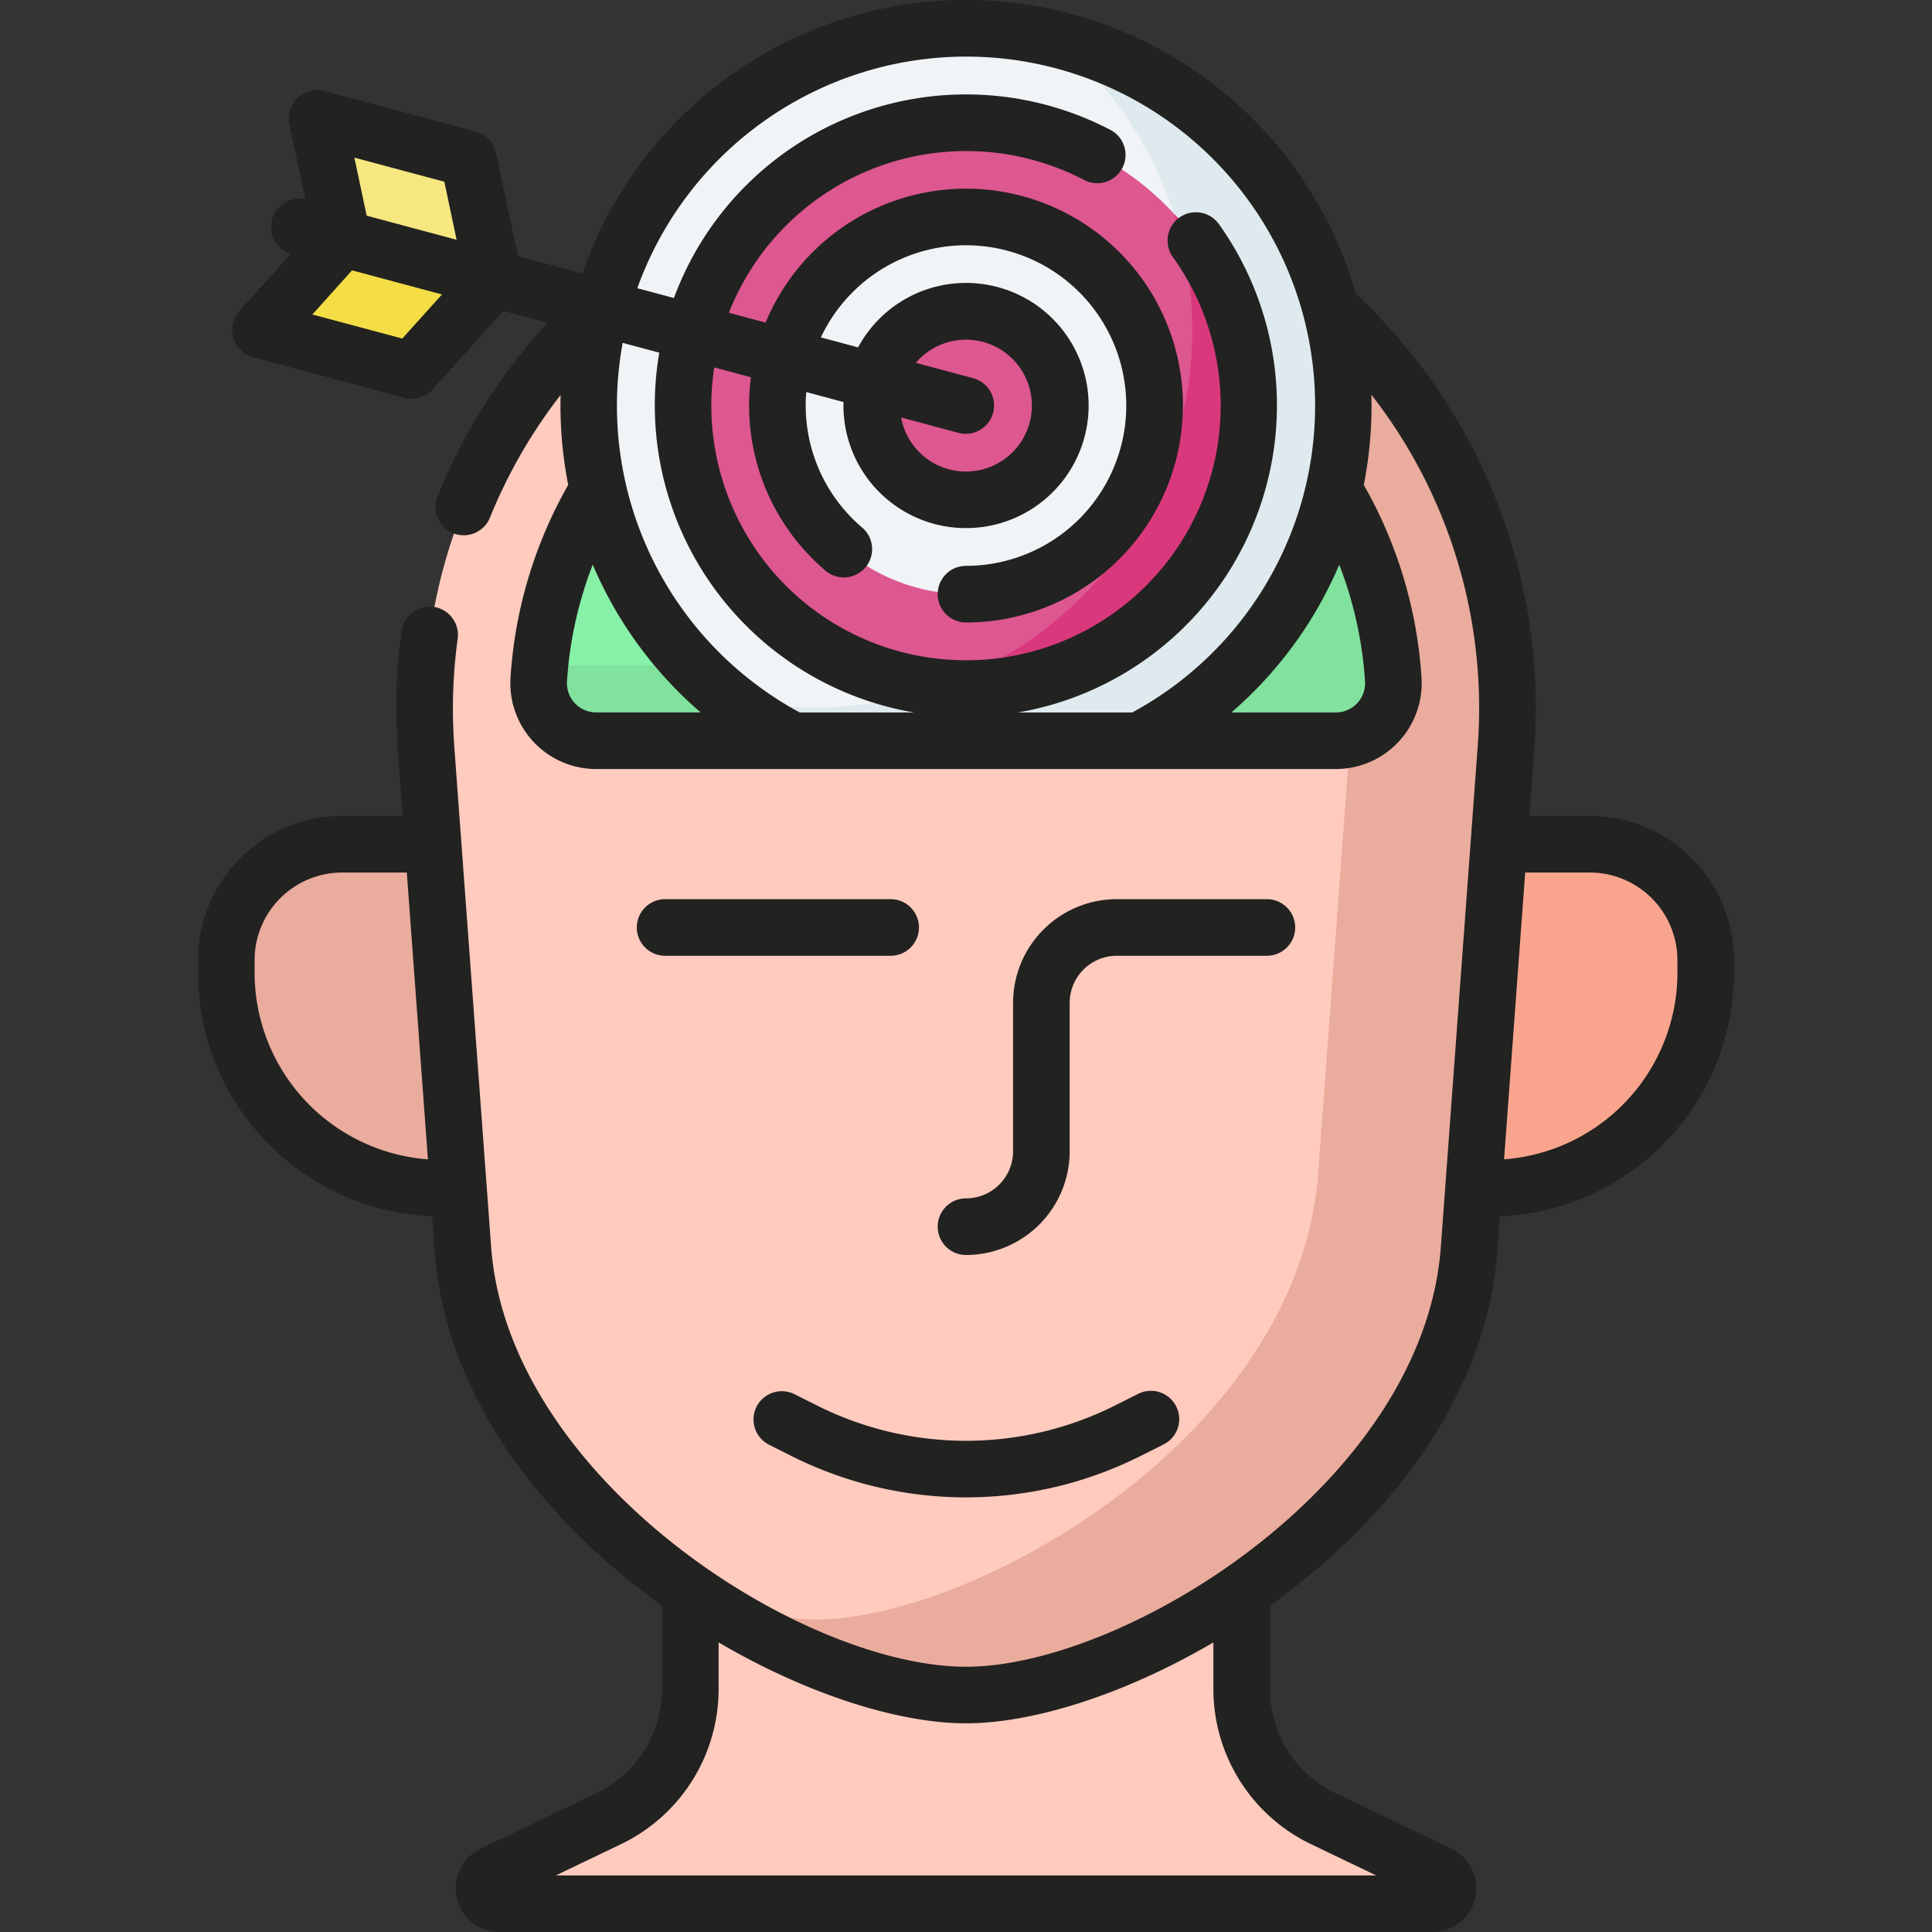 <svg xmlns="http://www.w3.org/2000/svg" xmlns:xlink="http://www.w3.org/1999/xlink" width="154" height="154" viewBox="0 0 154 154">
  <rect x="0" y="0" width="154" height="154" fill="#333333" stroke="none"/>
  <defs>
    <clipPath id="clip-path">
      <rect id="Rectángulo_35294" data-name="Rectángulo 35294" width="154" height="154" transform="translate(1144 12368)" fill="#ffd41c"/>
    </clipPath>
  </defs>
  <g id="Enmascarar_grupo_400" data-name="Enmascarar grupo 400" transform="translate(-1144 -12368)" clip-path="url(#clip-path)">
    <g id="objetivo_1_" data-name="objetivo (1)" transform="translate(1144 12368)">
      <path id="Trazado_126127" data-name="Trazado 126127" d="M118.8,94.705H117.46l2.019-27.411h7.252a9.233,9.233,0,0,1,9.233,9.233v1.01A17.168,17.168,0,0,1,118.8,94.705Z" fill="#f9a58e"/>
      <path id="Trazado_126128" data-name="Trazado 126128" d="M35.206,94.705h1.336L34.523,67.294H27.271a9.233,9.233,0,0,0-9.233,9.233v1.01A17.168,17.168,0,0,0,35.206,94.705Z" fill="#eaac9d"/>
      <path id="Trazado_126129" data-name="Trazado 126129" d="M98.977,134.681v-7.857c-7.7,5.27-16.212,8.288-21.976,8.288s-14.272-3.018-21.976-8.288v7.857a11.384,11.384,0,0,1-6.46,10.264L39.276,149.4a1.232,1.232,0,0,0,.533,2.343h74.382a1.232,1.232,0,0,0,.533-2.343l-9.288-4.457A11.384,11.384,0,0,1,98.977,134.681Z" fill="#ffcbbe"/>
      <path id="Trazado_126130" data-name="Trazado 126130" d="M120.037,59.709a43.153,43.153,0,1,0-86.073,0L36.9,99.55c1.547,21,27.443,35.562,40.1,35.562s38.555-14.557,40.1-35.562l2.934-39.841Z" fill="#ffcbbe"/>
      <path id="Trazado_126131" data-name="Trazado 126131" d="M90.026,15.384a43.1,43.1,0,0,1,17.979,38.309l-2.934,39.841c-1.547,21-27.442,35.562-40.1,35.562a29.493,29.493,0,0,1-9.257-1.809c7.519,4.983,15.7,7.824,21.288,7.824,12.66,0,38.555-14.557,40.1-35.562l2.934-39.841A43.176,43.176,0,0,0,90.026,15.384Z" fill="#eaac9d"/>
      <path id="Trazado_126132" data-name="Trazado 126132" d="M107.073,32.328A30.072,30.072,0,1,0,63.186,59.046H90.815a30.07,30.07,0,0,0,16.257-26.718Z" fill="#f1f4f6"/>
      <path id="Trazado_126133" data-name="Trazado 126133" d="M84.082,3.095A30.082,30.082,0,0,1,57.887,55.546a30.124,30.124,0,0,0,5.3,3.5H90.815A30.082,30.082,0,0,0,84.082,3.095Z" fill="#dfeaef"/>
      <path id="Trazado_126134" data-name="Trazado 126134" d="M47.68,39.036a33.547,33.547,0,0,0-4.736,15.122,4.586,4.586,0,0,0,4.576,4.888H63.186A30.127,30.127,0,0,1,47.68,39.036Z" fill="#86f1a7"/>
      <path id="Trazado_126135" data-name="Trazado 126135" d="M111.057,54.159a33.546,33.546,0,0,0-4.736-15.122,30.127,30.127,0,0,1-15.506,20.01h15.666A4.586,4.586,0,0,0,111.057,54.159Z" fill="#80e29d"/>
      <path id="Trazado_126136" data-name="Trazado 126136" d="M55.189,53.03H43.038q-.056.562-.094,1.128a4.586,4.586,0,0,0,4.576,4.888H63.186a30.181,30.181,0,0,1-8-6.016Z" fill="#80e29d"/>
      <path id="Trazado_126137" data-name="Trazado 126137" d="M77,9.775A22.552,22.552,0,1,0,99.553,32.328,22.553,22.553,0,0,0,77,9.775Zm0,37.586A15.033,15.033,0,1,1,92.033,32.328,15.05,15.05,0,0,1,77,47.361Z" fill="#dd5790"/>
      <path id="Trazado_126138" data-name="Trazado 126138" d="M99.553,32.328a22.472,22.472,0,0,0-5.967-15.282A30.112,30.112,0,0,1,74.724,54.767,22.782,22.782,0,0,0,77,54.881,22.553,22.553,0,0,0,99.553,32.328Z" fill="#da387d"/>
      <circle id="Elipse_5917" data-name="Elipse 5917" cx="7.513" cy="7.513" r="7.513" transform="translate(69.487 24.815)" fill="#dd5790"/>
      <path id="Trazado_126139" data-name="Trazado 126139" d="M37.337,12.664,25.278,9.432l2.027,9.58,12.059,3.231Z" fill="#f6e781"/>
      <path id="Trazado_126140" data-name="Trazado 126140" d="M32.819,29.526,20.76,26.3l6.545-7.283,12.059,3.231Z" fill="#f4dd45"/>
      <g id="Grupo_98912" data-name="Grupo 98912">
        <path id="Trazado_126141" data-name="Trazado 126141" d="M126.73,65.038h-4.824l.38-5.164a45.163,45.163,0,0,0-14.2-36.437A32.332,32.332,0,0,0,46.432,21.8l-5.147-1.379L39.544,12.2a2.255,2.255,0,0,0-1.623-1.712L25.862,7.253A2.257,2.257,0,0,0,23.072,9.9l1.266,5.985a2.256,2.256,0,0,0-1.166,4.353l-4.089,4.55a2.257,2.257,0,0,0,1.094,3.687l12.059,3.231a2.256,2.256,0,0,0,2.262-.671l5.621-6.254,3.532.946a45.808,45.808,0,0,0-8.78,13.838,2.256,2.256,0,0,0,4.184,1.689,41.1,41.1,0,0,1,5.631-9.772,32.626,32.626,0,0,0,.607,7.171,35.561,35.561,0,0,0-4.6,15.355A6.846,6.846,0,0,0,47.519,61.3h58.962a6.846,6.846,0,0,0,6.827-7.293,35.561,35.561,0,0,0-4.6-15.355,32.617,32.617,0,0,0,.606-7.191,40.639,40.639,0,0,1,8.47,28.081c-.543,7.369-2.006,27.239-2.934,39.841C113.47,118.161,89.75,132.856,77,132.856c-13.083,0-36.492-15-37.852-33.471-2.5-33.972-1.23-16.7-2.934-39.841a41.28,41.28,0,0,1,.271-8.659,2.256,2.256,0,0,0-4.469-.618c-.771,5.58-.332,9.19.079,14.771H27.271A11.5,11.5,0,0,0,15.782,76.527v1.01A19.448,19.448,0,0,0,34.445,96.946l.2,2.769c.863,11.715,8.789,21.581,18.12,28.27v6.695a9.175,9.175,0,0,1-5.18,8.23L38.3,147.368A3.488,3.488,0,0,0,39.809,154h74.382a3.488,3.488,0,0,0,1.509-6.632l-9.288-4.457a9.176,9.176,0,0,1-5.18-8.23v-6.695c9.331-6.69,17.257-16.555,18.12-28.27l.2-2.769a19.448,19.448,0,0,0,18.663-19.409v-1.01A11.5,11.5,0,0,0,126.73,65.038ZM77,4.512A27.816,27.816,0,0,1,90.254,56.79H81.145A24.846,24.846,0,0,0,97.136,17.833a2.256,2.256,0,0,0-3.66,2.638,20.3,20.3,0,1,1-36.545,8.814l2.927.784a17.273,17.273,0,0,0,5.979,15.451,2.256,2.256,0,0,0,2.916-3.442,12.761,12.761,0,0,1-4.485-10.827l2.967.795A9.772,9.772,0,1,0,68.4,27.689l-2.967-.795A12.777,12.777,0,1,1,77,45.105a2.256,2.256,0,0,0,0,4.512,17.289,17.289,0,1,0-15.973-23.9L58.1,24.928A20.327,20.327,0,0,1,86.33,14.3a2.256,2.256,0,1,0,2.077-4A24.82,24.82,0,0,0,53.719,23.754L50.8,22.973A27.865,27.865,0,0,1,77,4.512ZM63.747,56.79a27.785,27.785,0,0,1-14.113-29.46l2.916.781A24.842,24.842,0,0,0,72.856,56.79ZM77.585,30.149,73,28.921a5.255,5.255,0,1,1-1.171,4.357l4.588,1.229a2.256,2.256,0,0,0,1.168-4.358ZM35.417,14.484l.979,4.628-7.17-1.921-.979-4.628Zm-3.351,12.5L24.9,25.068l3.162-3.519,7.17,1.921ZM45.195,54.308a31.246,31.246,0,0,1,2.052-9.3,32.175,32.175,0,0,0,8.6,11.779H47.52a2.328,2.328,0,0,1-2.325-2.482Zm63.611,0a2.327,2.327,0,0,1-2.325,2.482H98.152a32.178,32.178,0,0,0,8.6-11.779A31.232,31.232,0,0,1,108.806,54.308ZM20.294,77.537v-1.01a6.985,6.985,0,0,1,6.977-6.977h5.156l1.683,22.86A14.932,14.932,0,0,1,20.294,77.537Zm84.167,69.442,5.231,2.51H44.31l5.231-2.51a13.711,13.711,0,0,0,7.739-12.3v-3.763c7.036,4.128,14.344,6.45,19.72,6.45s12.684-2.322,19.72-6.45v3.763a13.711,13.711,0,0,0,7.74,12.3Zm29.247-69.442A14.932,14.932,0,0,1,119.89,92.41l1.683-22.86h5.156a6.985,6.985,0,0,1,6.977,6.977v1.01Z" fill="#222221"/>
        <path id="Trazado_126142" data-name="Trazado 126142" d="M70.994,71.673H53.017a2.256,2.256,0,1,0,0,4.512H70.994a2.256,2.256,0,1,0,0-4.512Z" fill="#222221"/>
        <path id="Trazado_126143" data-name="Trazado 126143" d="M85.264,91.772V79.936a3.756,3.756,0,0,1,3.751-3.751h11.969a2.256,2.256,0,1,0,0-4.512H89.015a8.273,8.273,0,0,0-8.263,8.263V91.772A3.756,3.756,0,0,1,77,95.523a2.256,2.256,0,0,0,0,4.512A8.273,8.273,0,0,0,85.264,91.772Z" fill="#222221"/>
        <path id="Trazado_126144" data-name="Trazado 126144" d="M63.3,111.117a2.256,2.256,0,0,0-2.022,4.033l1.888.947a30.989,30.989,0,0,0,27.667,0l1.888-.947a2.256,2.256,0,1,0-2.022-4.033l-1.888.947a26.458,26.458,0,0,1-23.621,0Z" fill="#222221"/>
      </g>
    </g>
  </g>
</svg>
